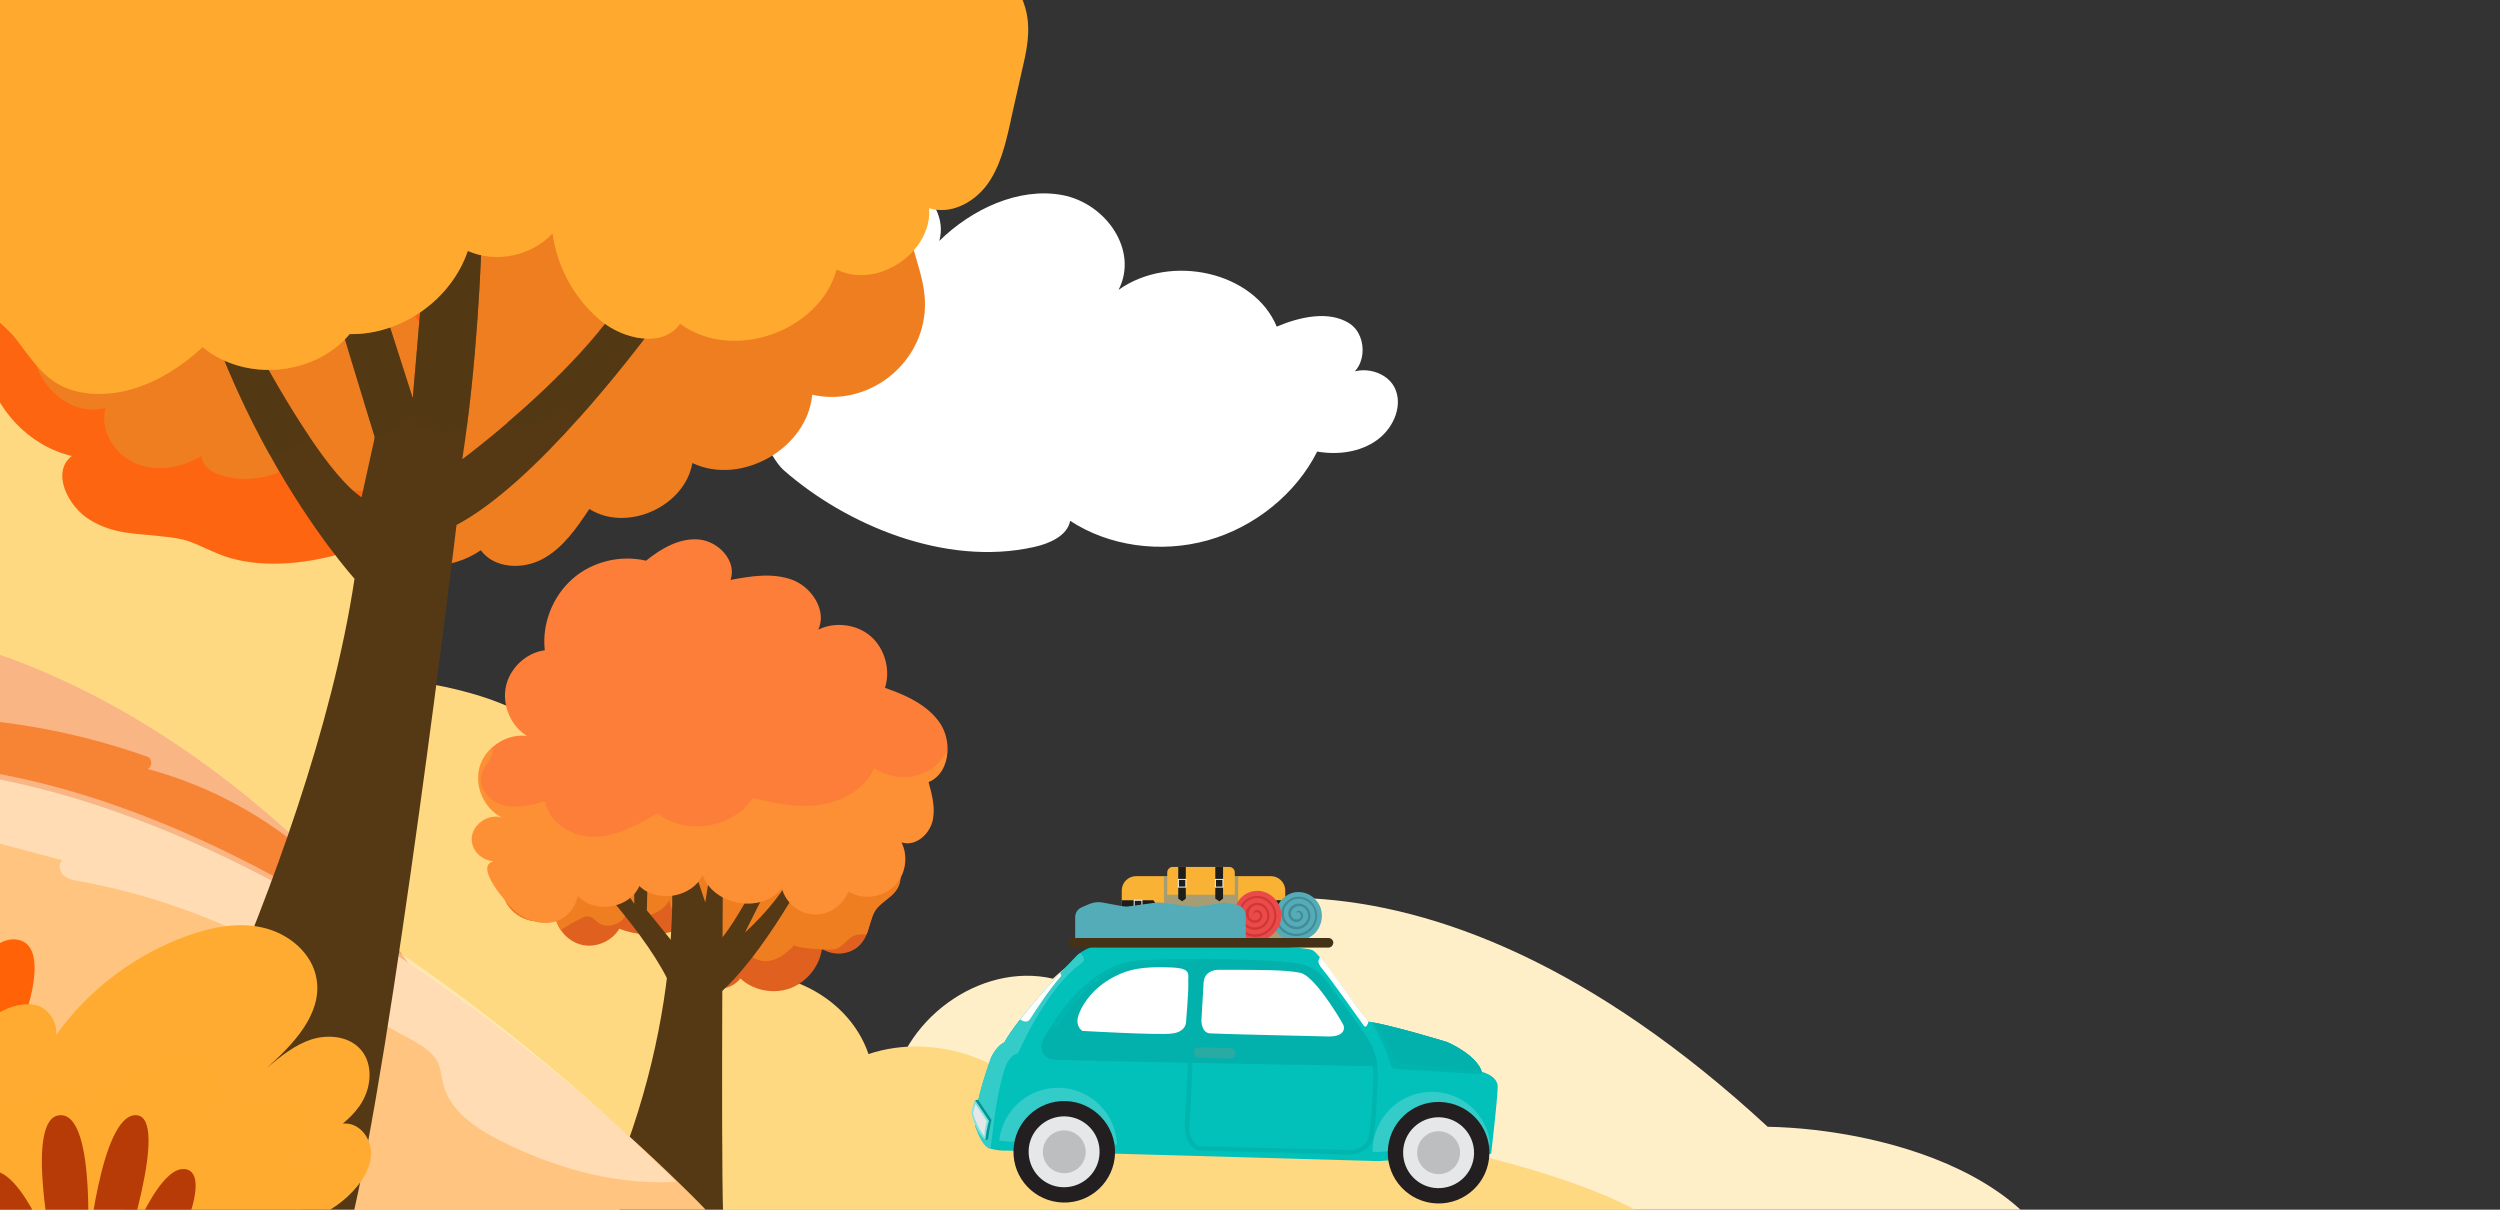 <svg width="124" height="60" viewBox="0 0 124 60" fill="none" xmlns="http://www.w3.org/2000/svg">
<rect x="0" y="0" width="124" height="60" fill="#333333" stroke="none"/>
<g clip-path="url(#clip0_9403_467)">
<g clip-path="url(#clip1_9403_467)">
<path d="M51.28 27.133C52.054 26.967 52.949 26.569 53.079 25.832C54.989 27.087 57.556 27.455 59.897 26.802C62.239 26.149 64.29 24.479 65.333 22.397C66.34 22.576 67.473 22.436 68.317 21.814C69.162 21.192 69.608 20.048 69.156 19.193C68.704 18.338 67.308 18.059 66.552 18.767C67.794 18.534 67.921 16.664 66.917 16.032C65.914 15.4 64.488 15.707 63.325 16.201C62.22 13.498 58.076 12.535 55.48 14.377C56.485 12.433 54.873 10.094 52.7 9.677C50.532 9.271 48.187 10.377 46.59 11.95C46.902 10.835 46.229 9.666 45.184 9.161C44.138 8.656 42.816 8.725 41.674 9.138C39.508 9.927 37.048 12.703 37.812 14.86C37.899 14.678 38.041 14.401 38.127 14.184C34.474 12.913 37.364 21.987 38.861 23.311C41.95 26.031 46.881 28.116 51.28 27.133Z" fill="white"/>
<path d="M44.169 54.416C44.605 50.622 48.61 47.703 52.225 48.542C56.767 44.269 70.215 39.755 87.677 55.888C93.261 55.984 104.124 58.452 102.905 67.556H73.8C67.879 71.172 61.739 74.682 54.98 76.053C49.012 77.258 42.872 76.726 36.801 76.915C28.975 77.152 21.228 78.605 13.402 78.936C5.586 79.267 -2.55 78.393 -9.333 74.351C-17.814 69.293 -23.184 59.651 -24.584 49.665C-25.985 39.679 -23.724 29.41 -19.638 20.24C-18.95 18.704 -18.158 17.12 -16.815 16.139C-15.45 15.135 -13.671 14.911 -11.995 15.029C-6.407 15.443 -1.319 19.814 0.119 25.379C0.186 24.738 1.158 24.209 1.925 24.151C5.931 23.832 10.039 25.392 12.896 28.299C15.743 31.206 17.303 35.425 17.039 39.549C19.69 38.616 22.835 39.455 24.706 41.594C26.576 43.733 27.07 47.041 25.899 49.653C27.115 48.341 29.17 47.951 30.753 48.743C32.337 49.535 33.324 51.426 33.083 53.222C34.196 51.993 35.459 50.681 37.088 50.516C38.718 50.35 40.497 52.147 39.705 53.624C41.116 52.773 43.113 53.127 44.169 54.416Z" fill="#FFEFC9"/>
<path d="M63.093 55.463C65.589 55.419 68.791 54.442 70.112 56.588C79.986 58.532 94.067 63.509 71.405 67.867C66.045 69.984 60.64 72.115 54.987 73.314C49.039 74.557 42.93 74.75 36.865 74.765C29.831 74.779 22.797 74.557 15.806 73.728C10.755 73.122 5.6 72.145 1.297 69.421C-2.668 66.905 -5.619 63.101 -8.38 59.297C-11.919 54.427 -15.355 49.335 -17.03 43.548C-18.704 37.746 -18.366 31.07 -14.797 26.23C-13.3 24.187 -11.317 22.574 -9.305 21.049C-6.192 18.681 -2.668 16.387 1.224 16.461C5.13 16.535 9.139 20.117 8.214 23.936C14.03 22.603 20.374 27.74 20.359 33.749C22.679 34.134 25.058 34.667 26.982 36.043C28.906 37.42 30.271 39.833 29.787 42.157C33.003 42.216 35.778 45.516 35.294 48.728C38.245 47.5 42.049 49.232 43.077 52.281C46.455 51.156 50.493 52.636 52.358 55.67C55.031 53.065 59.377 55.522 63.093 55.463Z" fill="#FFD981"/>
<path d="M-15.838 53.921L-12.741 32.574L-12.537 31.159C-0.385 29.28 11.461 37.532 18.187 45.206C21.07 48.499 23.014 51.691 23.636 53.921C25.715 61.38 -15.838 53.921 -15.838 53.921Z" fill="#F78334"/>
<path opacity="0.4" d="M18.2 45.204C17.578 44.627 17.002 43.981 16.403 43.393C13.905 40.892 10.74 39.058 7.326 38.141C7.574 38.039 7.552 37.609 7.303 37.53C4.002 36.364 0.532 35.696 -2.972 35.583C-2.407 35.538 -2.124 34.655 -2.475 34.157C-2.836 33.614 -3.549 33.444 -4.193 33.319C-6.996 32.765 -9.89 32.312 -12.75 32.584L-12.546 31.169C-0.372 29.267 11.474 37.53 18.2 45.204Z" fill="white"/>
<path d="M44.667 43.519C44.627 44.432 43.769 44.595 43.402 45.181C43.212 45.495 43.144 45.944 42.98 46.353C42.885 46.598 42.735 46.816 42.518 46.993C42.041 47.361 41.334 47.402 40.817 47.089L40.762 47.061C40.762 47.075 40.762 47.075 40.762 47.089C40.64 47.947 40 48.724 39.184 49.023C38.354 49.323 37.374 49.132 36.721 48.533C36.177 49.241 35.007 49.2 34.326 48.614C33.646 48.029 33.415 47.075 33.455 46.176C32.571 46.448 31.591 46.407 30.72 46.067C30.353 46.68 29.578 47.02 28.884 46.87C28.448 46.775 28.067 46.503 27.822 46.135C27.672 45.917 27.564 45.658 27.536 45.386C26.788 46.039 25.482 45.59 25.074 44.677C24.665 43.778 25.006 42.674 25.659 41.925C26.298 41.175 27.196 40.699 28.081 40.235C30.476 38.996 32.979 37.783 35.673 37.66C37.075 37.606 38.544 37.919 39.769 38.6C41.143 39.377 41.647 40.685 42.79 41.639C43.633 42.32 44.722 42.265 44.667 43.519Z" fill="#E06020"/>
<path d="M44.667 43.519C44.627 44.432 43.769 44.595 43.402 45.181C43.212 45.495 43.144 45.944 42.98 46.353C42.749 46.339 42.558 46.325 42.341 46.421C42.055 46.544 41.824 46.925 41.483 47.061C41.402 47.102 41.13 47.102 40.817 47.089C40.803 47.089 40.776 47.089 40.762 47.089C40.123 47.061 39.32 46.966 39.415 46.857C39.034 47.266 38.572 47.647 38.014 47.674C37.456 47.702 36.857 47.252 36.911 46.707C36.49 46.857 35.986 46.87 35.619 46.612C35.238 46.366 35.047 45.821 35.279 45.44C34.952 45.781 34.408 45.903 33.972 45.726C33.537 45.549 33.224 45.086 33.21 44.623C32.829 45.358 31.809 45.658 31.074 45.263C30.924 45.835 30.135 46.108 29.659 45.753C29.509 45.644 29.373 45.467 29.183 45.454C29.074 45.44 28.951 45.481 28.856 45.535C28.489 45.699 28.149 45.917 27.808 46.135C27.659 45.917 27.55 45.658 27.523 45.386C26.774 46.039 25.468 45.59 25.06 44.677C24.652 43.778 24.992 42.674 25.645 41.925C26.285 41.175 27.183 40.699 28.067 40.235C30.462 38.996 32.965 37.783 35.66 37.66C37.061 37.606 38.531 37.919 39.755 38.6C41.13 39.377 41.633 40.685 42.776 41.639C43.633 42.32 44.722 42.265 44.667 43.519Z" fill="#EF7E20"/>
<path d="M33.568 49.952C33.323 47.731 29.336 43.494 29.336 43.494L30.044 42.785L31.459 44.829V42.268H32.153L32.084 45.156C32.084 45.156 34.806 48.426 34.806 48.753C34.806 49.08 33.568 49.952 33.568 49.952Z" fill="#543914"/>
<path d="M35.199 47.131C36.329 46.382 38.179 42.403 38.179 42.403L38.71 42.73L36.955 46.245C36.955 46.245 39.309 44.188 39.839 42.062L40.343 42.662C40.343 42.662 37.866 47.54 35.431 49.488L35.199 47.131Z" fill="#543914"/>
<path d="M30 59.5C34.313 49.867 33.225 41.855 33.225 41.855H34.014L34.98 44.758L35.443 41.855H35.865C35.865 41.855 35.756 56.652 35.865 60.208C35.974 63.764 30 59.5 30 59.5Z" fill="#543914"/>
<path d="M46.997 37.279C46.956 37.933 46.657 38.546 46.058 38.792C46.235 39.446 46.425 40.14 46.235 40.794C46.044 41.448 45.35 42.007 44.711 41.775C45.078 42.498 44.915 43.438 44.316 43.996C43.731 44.541 42.765 44.636 42.085 44.214C41.84 44.909 41.119 45.4 40.384 45.359C39.649 45.331 38.969 44.773 38.792 44.064C37.785 45.331 35.39 44.923 34.86 43.397C34.329 44.514 32.601 44.814 31.716 43.942C31.227 45.059 29.512 45.345 28.682 44.446C28.247 46.053 26.559 46.081 25.552 45.181C25.117 44.786 23.498 42.961 24.491 42.715C23.92 42.675 23.389 42.225 23.403 41.598C23.416 40.876 24.273 40.304 24.954 40.576C24.029 40.154 23.512 38.996 23.797 38.029C23.906 37.647 24.137 37.32 24.423 37.061C24.886 36.653 25.525 36.421 26.138 36.503C25.335 36.012 24.899 34.977 25.09 34.064C25.28 33.137 26.097 32.374 27.022 32.252C26.872 30.957 27.403 29.595 28.383 28.723C29.362 27.851 30.777 27.511 32.043 27.81C32.805 27.197 33.717 26.666 34.683 26.761C35.649 26.857 36.56 27.837 36.234 28.764C37.254 28.573 38.329 28.396 39.309 28.764C40.275 29.132 41.023 30.29 40.588 31.23C41.418 30.821 42.507 30.957 43.201 31.571C43.895 32.184 44.18 33.233 43.895 34.118C44.956 34.486 46.044 34.977 46.657 35.917C46.902 36.312 47.024 36.802 46.997 37.279Z" fill="#FC7E39"/>
<path opacity="0.4" d="M46.042 38.789C46.219 39.443 46.41 40.138 46.219 40.792C46.029 41.446 45.335 42.004 44.695 41.773C45.063 42.495 44.9 43.435 44.301 43.993C43.716 44.538 42.75 44.634 42.069 44.212C41.824 44.906 41.103 45.397 40.368 45.356C39.634 45.329 38.953 44.77 38.776 44.062C37.77 45.329 35.375 44.92 34.844 43.394C34.313 44.511 32.585 44.811 31.701 43.939C31.211 45.056 29.497 45.342 28.666 44.443C28.231 46.051 26.544 46.078 25.537 45.179C25.101 44.784 23.482 42.958 24.476 42.713C23.904 42.672 23.373 42.222 23.387 41.596C23.401 40.873 24.258 40.301 24.938 40.574C24.013 40.151 23.496 38.993 23.782 38.026C23.89 37.644 24.122 37.318 24.407 37.059C24.435 37.14 24.435 37.236 24.421 37.331C24.367 37.699 24.04 37.971 23.904 38.326C23.659 39.007 24.244 39.743 24.938 39.933C25.632 40.124 26.367 39.933 27.047 39.729C27.197 40.833 28.408 41.541 29.524 41.5C30.64 41.473 31.646 40.901 32.612 40.342C34.014 41.459 36.354 41.078 37.348 39.579C38.436 39.852 39.566 40.083 40.681 39.92C41.797 39.756 42.899 39.13 43.362 38.108C44.097 38.598 45.104 38.68 45.906 38.298C46.464 38.04 46.736 37.644 46.981 37.263C46.954 37.931 46.641 38.544 46.042 38.789Z" fill="#FFAA2E"/>
<path d="M35 60H-11V38.371C8.095 35.172 28.447 53.556 33.696 58.693C34.55 59.516 35 60 35 60Z" fill="#FFC580"/>
<path opacity="0.4" d="M33.538 58.617C33.458 58.617 33.368 58.628 33.289 58.628C30.361 58.764 27.32 57.858 24.732 56.534C23.545 55.923 22.313 55.074 21.985 53.772C21.895 53.421 21.872 53.048 21.725 52.72C21.476 52.176 20.911 51.848 20.38 51.554C19.634 51.146 18.888 50.739 18.142 50.32C17.848 50.162 17.531 49.981 17.373 49.686C17.203 49.392 17.271 48.939 17.588 48.815C16.005 48.102 14.434 47.377 12.851 46.664C12.06 46.302 11.258 45.94 10.455 45.612C8.341 44.751 6.148 44.106 3.91 43.699C3.639 43.654 3.345 43.597 3.141 43.404C2.938 43.212 2.881 42.839 3.096 42.669C1.649 42.284 0.202 41.899 -1.256 41.514C-2.861 41.084 -4.489 40.665 -6.139 40.779C-7.224 40.858 -8.276 41.175 -9.361 41.322C-9.655 41.367 -9.949 41.39 -10.254 41.39V38.198C-6.467 37.541 -2.624 37.791 1.129 38.628C15.259 41.775 28.225 53.399 32.938 58.028C33.153 58.232 33.357 58.435 33.538 58.617Z" fill="white"/>
<path d="M40.286 19.579C40.044 22.248 36.756 24.116 34.342 22.966C33.963 25.14 31.086 26.417 29.231 25.245C28.599 26.195 27.935 27.166 26.934 27.715C25.943 28.263 24.52 28.21 23.846 27.293C22.412 28.284 20.399 28.337 18.913 27.43C17.427 26.522 16.553 24.697 16.785 22.977C14.73 22.977 12.59 22.037 11.589 20.233C10.588 18.439 11.104 15.811 12.927 14.872C11.167 14.482 10.367 12.202 10.967 10.503C11.557 8.794 13.096 7.601 14.635 6.673C21.812 2.325 31.012 1.513 38.843 4.52C39.243 4.678 39.654 4.847 39.938 5.174C40.328 5.628 40.381 6.261 40.55 6.831C41.151 8.847 43.29 9.902 45.271 9.649C44.576 11.907 46.062 13.321 45.861 15.516C45.598 18.228 42.953 20.18 40.286 19.579Z" fill="#EF7E20"/>
<path d="M38.347 19.029C37.872 19.651 36.913 19.968 36.281 19.504C35.891 21.108 33.836 22.047 32.371 21.297C31.77 23.197 29.083 24.041 27.513 22.817C26.585 23.524 25.5 24.009 24.362 24.231C24.161 24.273 23.951 24.305 23.75 24.242C23.339 24.126 23.118 23.661 23.15 23.239C23.171 22.817 23.381 22.427 23.582 22.057C22.791 22.195 21.98 22.332 21.2 22.142C20.42 21.952 19.682 21.361 19.587 20.559C18.881 21.509 17.596 21.973 16.457 21.698C15.688 21.519 14.929 20.612 15.446 20.01C14.56 20.78 13.211 21.382 12.274 20.675C11.926 20.411 11.715 20.021 11.557 19.62C10.998 18.174 11.156 16.486 11.947 15.156C12.094 15.409 11.736 15.715 11.462 15.631C11.178 15.546 11.019 15.261 10.925 14.987C10.482 13.742 10.766 12.317 11.473 11.199C12.179 10.08 13.243 9.236 14.392 8.582C16.268 7.505 18.397 6.883 20.557 6.777C21.189 6.746 21.843 6.756 22.444 6.535C22.907 6.355 23.318 6.049 23.729 5.785C26.954 3.675 31.381 3.559 34.711 5.511C35.301 5.859 35.87 6.26 36.523 6.461C38.262 6.978 39.559 6.714 40.771 8.328C41.572 9.384 42.351 10.755 42.762 12.022C43.563 14.438 41.772 17.266 39.011 16.834C38.884 17.583 38.821 18.396 38.347 19.029Z" fill="#EF7E20"/>
<path d="M33.804 18.311C32.519 19.862 29.705 19.662 28.651 17.942C27.228 18.934 25.268 19.113 23.698 18.374C23.234 18.163 22.749 17.689 22.96 17.224C22.212 17.952 21.031 18.195 20.051 17.847C19.071 17.499 18.323 16.559 18.196 15.525C17.785 16.274 16.732 16.507 15.941 16.169C15.151 15.831 14.624 15.061 14.371 14.238C13.76 12.254 14.634 10.027 16.12 8.582C17.606 7.136 19.619 6.345 21.632 5.827C23.687 5.3 25.805 5.004 27.924 4.952C29.283 4.92 30.664 4.994 31.928 5.479C33.141 5.933 34.194 6.735 35.132 7.621C37.093 9.479 38.062 11.779 37.736 14.502C37.63 15.399 37.261 16.369 36.734 17.108C36.365 17.625 35.996 18.016 35.385 18.237C35.185 18.322 33.815 18.301 33.804 18.311Z" fill="#EF7E20"/>
<path d="M4.455 25.783C3.348 25.108 2.536 23.409 3.559 22.617C1.44 22.121 -0.309 20.274 -0.699 18.132C-1.089 15.99 -0.098 13.648 1.725 12.444C1.177 12.508 0.713 11.948 0.692 11.4C0.671 10.851 0.977 10.345 1.324 9.912C2.895 8.002 5.435 7.168 7.89 6.862C9.186 6.704 10.967 7.063 11.01 8.371C12.338 6.398 15.52 6.313 17.259 7.928C18.998 9.543 19.314 12.328 18.408 14.523C19.989 13.932 21.865 15.325 22.012 17.014C22.17 18.744 20.863 20.19 19.346 20.802C23.003 22.522 18.629 27.039 16.448 27.587C14.656 28.03 12.517 28.178 10.799 27.461C9.408 26.87 9.418 26.743 7.953 26.595C6.678 26.448 5.624 26.5 4.455 25.783Z" fill="#FD6511"/>
<path d="M17.416 24.327C16.415 24.232 15.498 23.525 15.15 22.576C14.086 23.599 12.463 24 11.04 23.599C10.545 23.462 10.018 23.124 10.007 22.618C9.027 23.198 7.784 23.43 6.73 22.987C5.676 22.544 4.938 21.33 5.233 20.222C3.526 20.739 1.703 19.062 1.65 17.268C1.597 15.474 2.862 13.859 4.411 12.973C5.96 12.076 7.763 11.77 9.523 11.422C11.082 11.116 12.653 10.789 14.244 10.873C15.835 10.957 17.458 11.527 18.481 12.751C18.902 13.258 19.208 13.859 19.587 14.408C20.314 15.463 21.337 16.36 21.653 17.595C22.148 19.473 20.883 20.739 20.125 22.28C19.535 23.473 19.071 24.486 17.416 24.327Z" fill="#EF7E20"/>
<path d="M34.426 13.426C34.426 13.426 31.876 17.204 28.725 20.729C26.765 22.924 24.583 25.013 22.644 26.037C22.644 26.037 19.451 52.492 17.375 60.839L5.561 61.187C5.561 61.187 15.362 43.427 17.585 28.706C17.585 28.706 15.53 26.438 13.359 22.523C12.263 20.539 11.125 18.143 10.208 15.4L11.304 14.524C11.304 14.524 13.286 18.608 15.351 21.668C16.247 22.997 17.153 24.137 17.933 24.665L18.566 21.794L18.587 21.678C18.587 21.678 15.994 13.268 15.868 12.487L17.828 11.495L20.473 19.747L21.221 11.01L23.909 11.242C23.909 11.242 23.814 16.128 23.16 21.151C23.087 21.689 23.013 22.238 22.929 22.776C22.929 22.776 23.877 22.079 25.152 20.982C27.323 19.125 30.464 16.128 31.665 13.437H34.426V13.426Z" fill="#543914"/>
<path opacity="0.52" d="M11.303 14.523C11.303 14.523 13.284 18.607 15.35 21.668C14.791 22.132 14.085 22.427 13.358 22.522C12.262 20.538 11.124 18.143 10.207 15.399L11.303 14.523Z" fill="#543914"/>
<path opacity="0.52" d="M21.221 10.998L23.908 11.23C23.908 11.23 23.814 16.116 23.16 21.139C22.159 21.582 20.873 21.456 20.083 20.675C19.745 21.234 19.187 21.614 18.565 21.793L18.586 21.677C18.586 21.677 15.994 13.267 15.867 12.486L17.827 11.494L20.473 19.746L21.221 10.998Z" fill="#543914"/>
<path opacity="0.52" d="M34.426 13.424C34.426 13.424 31.876 17.202 28.725 20.726C28.472 20.589 28.209 20.42 27.956 20.23C27.26 20.99 26.101 21.317 25.152 20.969C27.323 19.112 30.464 16.115 31.665 13.424H34.426Z" fill="#543914"/>
<path d="M50.698 3.464C50.54 4.182 50.372 4.889 50.214 5.606C50.172 5.785 50.129 5.954 50.098 6.134C49.855 7.2 49.592 8.308 48.938 9.183C48.285 10.059 47.126 10.661 46.082 10.323C46.24 12.539 43.479 14.365 41.498 13.362C40.634 16.465 36.323 17.963 33.731 16.053C32.888 17.267 30.927 16.845 29.789 15.895C28.493 14.818 27.629 13.236 27.407 11.568C26.375 12.697 24.594 13.067 23.203 12.444C22.381 14.871 19.893 16.623 17.343 16.57C15.604 18.649 12.137 18.955 10.05 17.214C8.501 18.66 6.435 19.747 4.327 19.504C2.452 19.282 1.798 18.121 0.786 16.802C0.154 15.979 -1.3 15.093 -1.69 14.185C-2.133 13.151 -1.606 11.79 -0.573 11.336C-1.469 10.787 -2.059 9.859 -2.607 8.962C-3.703 7.2 -4.831 5.311 -5.158 3.306C-5.263 2.694 -5.284 2.071 -5.21 1.438C-4.894 -1.369 -2.365 -3.754 0.449 -3.923C1.113 -6.107 3 -7.869 5.213 -8.387C7.436 -8.904 9.902 -8.144 11.452 -6.466C13.97 -9.632 18.734 -10.771 22.412 -9.094C23.666 -8.524 24.91 -7.395 24.762 -6.023C27.808 -7.774 31.476 -8.387 34.932 -7.732C37.546 -7.236 40.318 -5.632 40.718 -3.005C42.773 -3.321 44.892 -3.638 46.904 -3.11C48.917 -2.583 50.793 -0.989 50.983 1.079C51.057 1.902 50.878 2.694 50.698 3.464Z" fill="#FFAA2E"/>
<path opacity="0.4" d="M50.213 5.606C50.171 5.785 50.129 5.954 50.097 6.133C49.855 7.199 49.591 8.307 48.938 9.183C48.284 10.059 47.125 10.66 46.082 10.322C46.24 12.539 43.479 14.364 41.497 13.362C40.633 16.464 36.323 17.962 33.73 16.052C32.887 17.266 30.927 16.844 29.789 15.894C28.492 14.818 27.628 13.235 27.407 11.568C26.374 12.697 24.593 13.066 23.202 12.444C22.38 14.871 19.893 16.622 17.342 16.57C15.603 18.648 12.136 18.954 10.049 17.213C8.5 18.659 6.435 19.746 4.327 19.503C2.451 19.282 1.797 18.121 0.786 16.802C0.153 15.979 -1.301 15.092 -1.691 14.185C-2.134 13.151 -1.607 11.789 -0.574 11.336C-1.47 10.787 -2.06 9.858 -2.608 8.961C-3.704 7.199 -4.832 5.31 -5.158 3.305C-3.63 2.756 -1.723 2.904 -0.7 4.149C-0.173 4.793 0.059 5.637 0.269 6.439C0.564 7.589 0.87 8.74 1.165 9.879C1.249 10.196 1.334 10.523 1.523 10.787C1.903 11.304 2.598 11.473 3.231 11.536C4.675 11.684 6.498 11.177 6.73 9.742C6.656 10.871 8.079 11.441 9.206 11.441C10.492 11.441 11.778 11.135 12.916 10.555C13.338 10.344 13.738 10.101 14.202 10.006C14.697 9.911 15.203 10.006 15.698 10.059C16.9 10.185 18.154 10.059 19.208 9.499C20.262 8.94 21.105 7.874 21.21 6.671C23.096 7.41 25.31 7.262 27.08 6.281C26.68 7.516 27.186 8.993 28.25 9.732C29.314 10.47 30.874 10.418 31.886 9.605C32.392 10.46 33.446 10.966 34.436 10.819C35.427 10.671 36.281 9.89 36.523 8.919C38.02 9.246 39.569 9.552 41.086 9.299C42.604 9.046 44.1 8.128 44.617 6.682C46.63 7.684 48.653 6.935 50.213 5.606Z" fill="#FFAA2E"/>
<path d="M-8.054 60.828C-12.229 60.899 -19.135 48.701 -16.361 46.954C-13.587 45.193 -10.441 53.898 -10.441 53.898C-10.441 53.898 -12.958 42.072 -9.812 42C-6.667 41.929 -7.539 54.156 -7.539 54.156C-7.539 54.156 -6.409 41.943 -3.378 42C-0.361 42.058 -4.636 54.786 -4.636 54.786C-4.636 54.786 -1.734 46.338 0.783 46.596C3.3 46.854 0.154 53.984 -1.862 56.089C-1.862 56.089 3.171 50.19 4.944 51.421C6.674 52.638 -0.246 60.699 -8.054 60.828Z" fill="#FF6207"/>
<path d="M-1.934 58.593C-1.576 58.32 0.039 57.06 -0.575 56.631C-1.233 56.173 -2.863 57.404 -3.435 57.691C-4.222 58.077 -4.965 58.521 -5.694 59.008C-4.679 58.55 -3.807 57.776 -3.206 56.846C-2.892 56.373 -2.677 55.872 -2.491 55.343C-2.348 54.97 -1.905 54.555 -1.991 54.14C-2.005 54.068 -2.034 53.997 -2.091 53.954C-2.148 53.911 -2.234 53.896 -2.306 53.896C-2.849 53.896 -3.063 54.269 -3.407 54.598C-3.821 54.984 -4.322 55.3 -4.765 55.672C-5.48 56.273 -6.667 57.089 -7.096 57.92C-6.266 56.316 -5.723 54.584 -5.48 52.808C-5.423 52.422 -4.922 51.448 -5.18 51.133C-5.78 50.403 -6.323 51.677 -6.495 52.035C-6.752 52.565 -7.024 53.08 -7.267 53.61C-7.71 54.627 -8.068 55.657 -8.411 56.717C-8.011 55.457 -7.911 54.097 -8.097 52.78C-8.182 52.178 -8.397 51.591 -8.397 51.004C-8.397 50.632 -8.354 50.288 -8.94 50.432C-9.112 50.475 -9.283 50.546 -9.383 50.689C-9.584 50.947 -9.669 51.677 -9.741 52.007C-9.855 52.522 -9.912 53.037 -9.941 53.567C-9.984 54.641 -9.855 55.7 -9.684 56.76C-9.927 55.228 -11.7 52.765 -13.316 52.493C-13.444 52.465 -13.573 52.465 -13.687 52.522C-13.959 52.665 -13.902 53.725 -13.887 54.011C-13.859 54.627 -13.716 55.257 -13.473 55.829C-13.001 56.975 -12.2 57.948 -11.428 58.907C-10.856 59.609 -10.27 60.325 -9.469 60.754C-7.224 61.914 -3.664 59.881 -1.934 58.593Z" fill="#EF7E20"/>
<path d="M18.405 57.178C18.405 57.789 18.111 58.367 17.726 58.831C16.517 60.325 14.618 60.902 12.662 61.094C11.893 61.174 11.125 61.185 10.367 61.174C7.575 61.117 4.795 60.834 2.025 60.495C0.228 60.28 -3.333 60.438 -4.373 58.536C-4.644 58.05 -4.701 57.416 -4.588 56.703C-4.102 53.658 -0.552 49.312 1.788 49.855C2.421 50.002 2.862 50.749 2.783 51.338C4.399 49.074 6.728 47.32 9.35 46.392C10.56 45.973 11.871 45.712 13.114 46.029C14.358 46.335 15.499 47.297 15.703 48.565C15.986 50.297 14.55 51.791 13.25 52.956C13.928 52.391 14.618 51.825 15.454 51.553C16.291 51.293 17.308 51.395 17.885 52.051C18.552 52.809 18.416 54.02 17.839 54.847C17.602 55.186 17.319 55.469 17.003 55.73C17.139 55.718 17.274 55.73 17.41 55.763C18.02 55.944 18.393 56.567 18.405 57.178Z" fill="#FFAB31"/>
<path opacity="0.4" d="M16.211 59.148C15.081 59.895 13.894 60.551 12.65 61.106C11.882 61.185 11.113 61.196 10.356 61.185C7.564 61.129 4.783 60.846 2.013 60.506C0.216 60.291 -3.345 60.449 -4.385 58.548C-4.656 58.061 -4.712 57.427 -4.599 56.714C-3.932 55.48 -2.904 54.417 -1.581 54.009C-1.186 53.885 -0.745 53.828 -0.372 54.02C0.148 54.281 0.284 55.039 -0.021 55.514C0.521 54.994 1.166 54.586 1.878 54.326C2.443 54.122 3.121 54.032 3.607 54.383C3.924 54.609 4.037 55.073 3.924 55.424C4.964 54.405 6.173 53.556 7.485 52.922C8.231 52.56 9.09 52.266 9.881 52.504C10.197 52.594 10.503 52.798 10.638 53.092C10.774 53.375 10.729 53.715 10.661 54.02C10.469 54.892 10.085 55.73 9.542 56.443C10.763 55.809 12.029 55.254 13.329 54.801C13.928 54.586 14.742 54.45 15.092 54.994C15.262 55.266 15.239 55.616 15.171 55.933C14.99 56.771 14.527 57.529 13.883 58.084C14.403 57.914 14.945 57.812 15.488 57.778C15.589 57.767 15.703 57.767 15.782 57.824C15.895 57.903 15.917 58.061 15.906 58.208C15.861 58.638 15.556 59.023 15.149 59.159L16.211 59.148Z" fill="#FFAA2E"/>
<path d="M4.025 66.292C1.595 66.337 -2.43 59.229 -0.813 58.21C0.803 57.192 2.634 62.251 2.634 62.251C2.634 62.251 1.165 55.358 2.996 55.313C4.827 55.267 4.319 62.398 4.319 62.398C4.319 62.398 4.974 55.279 6.738 55.313C8.501 55.347 6.003 62.76 6.003 62.76C6.003 62.76 7.687 57.837 9.157 57.984C10.626 58.131 8.795 62.285 7.62 63.519C7.62 63.519 10.559 60.089 11.576 60.802C12.616 61.527 8.58 66.224 4.025 66.292Z" fill="#B63B06"/>
<path d="M67.876 50.668C69.214 50.907 71.54 51.618 71.732 51.673C71.86 51.713 73.224 52.312 73.505 53.167C74.017 53.307 74.291 53.593 74.287 53.9C74.266 54.659 73.962 57.219 73.962 57.219L73.801 57.253L68.323 57.591L49.907 57.068C49.907 57.068 49.51 57.095 49.089 56.959C48.777 56.856 48.547 56.333 48.382 55.88C48.362 55.005 48.584 54.102 49.13 52.534C49.235 52.231 49.55 51.802 49.817 51.7C50.46 50.498 52.774 48.05 53.397 47.418C53.674 47.135 54.31 46.818 54.871 46.83C57.684 46.897 64.202 46.811 65.092 47.124C65.469 47.27 67.115 49.798 67.876 50.668Z" fill="#02C0BA"/>
<path d="M50.492 52.248C51.34 50.369 52.526 48.557 53.622 47.796C53.877 47.622 53.741 47.411 53.581 47.265C53.502 47.322 53.441 47.37 53.389 47.427C52.767 48.068 50.452 50.507 49.809 51.709C49.542 51.811 49.227 52.24 49.123 52.542C48.785 53.505 48.573 54.228 48.464 54.837C48.4 55.228 48.37 55.573 48.383 55.888C48.557 56.341 48.778 56.864 49.09 56.968C49.099 56.977 49.117 56.976 49.127 56.984C49.299 55.749 49.409 54.345 49.83 53.026C49.949 52.633 50.205 52.288 50.492 52.248Z" fill="#33CCC8"/>
<path d="M67.798 50.562C67.179 49.831 66.086 48.172 65.467 47.45C65.473 47.585 65.222 47.641 65.612 48.093C65.984 48.528 67.419 50.56 67.659 50.893C67.678 50.919 67.751 50.934 67.768 50.906C67.793 50.86 67.87 50.757 67.876 50.676C67.856 50.641 67.817 50.588 67.798 50.562Z" fill="white"/>
<path d="M73.505 53.166C73.215 52.312 71.851 51.712 71.732 51.672C71.549 51.617 69.406 50.961 68.049 50.695C68.198 50.996 68.551 51.639 68.733 52.092C68.996 52.73 68.906 52.951 69.18 53.002C69.453 53.063 73.464 53.267 73.464 53.267C73.464 53.267 73.49 53.23 73.514 53.165C73.514 53.165 73.514 53.165 73.505 53.166Z" fill="#01B5AF"/>
<path d="M71.732 51.673C71.558 51.627 69.571 51.009 68.213 50.734C68.476 51.174 68.766 51.613 68.897 51.923C69.168 52.544 69.147 52.68 69.421 52.74C69.658 52.793 72.56 53.055 73.457 53.106C73.447 53.079 73.414 52.954 73.395 52.928C72.957 52.198 71.842 51.705 71.732 51.673Z" fill="#03B1AC"/>
<path d="M51.086 50.551C51.483 49.938 52.051 49.073 52.636 48.407C52.634 48.362 52.614 48.318 52.585 48.265C51.981 48.914 51.197 49.788 50.598 50.563C50.757 50.674 50.967 50.737 51.086 50.551Z" fill="white"/>
<path d="M51.77 51.507C52.592 50.062 54.295 47.686 56.687 47.626C59.873 47.551 64.548 47.464 65.379 48.475C66.142 49.408 68.346 51.686 68.317 52.879C68.317 52.879 56.194 52.686 52.232 52.561C51.915 52.547 51.409 52.136 51.77 51.507Z" fill="#03B1AC"/>
<path d="M52.397 50.991C52.911 50.147 54.127 48.423 55.733 47.956C56.768 47.658 57.749 47.778 59.752 47.727C59.679 47.712 59.685 47.639 59.692 47.576C58.653 47.576 57.606 47.594 56.694 47.616C54.573 47.663 52.993 49.538 52.089 50.968C52.225 50.989 52.352 50.993 52.397 50.991Z" fill="#01B5AF"/>
<path d="M53.563 50.181C53.563 50.181 53.967 49.09 55.32 48.416C55.956 48.1 56.608 47.918 58.129 47.987C59.142 48.033 58.912 48.341 58.938 48.728C58.964 49.115 58.826 50.71 58.826 50.71C58.826 50.71 58.828 51.18 58.127 51.264C57.426 51.349 53.686 51.133 53.686 51.133C53.686 51.133 53.232 50.873 53.563 50.181Z" fill="white"/>
<path d="M68.009 51.825C67.684 51.198 65.747 48.628 65.747 48.628C65.747 48.628 65.302 47.952 64.456 47.836C63.611 47.728 59.937 47.581 59.937 47.581C59.937 47.581 59.278 47.384 59.2 48.083C59.122 48.782 58.773 55.685 58.773 55.685C58.773 55.685 58.638 56.712 59.421 57.066L67.064 57.265C67.064 57.265 67.926 57.164 68.095 56.479C68.264 55.786 68.349 53.399 68.349 53.399C68.349 53.399 68.334 52.442 68.009 51.825ZM67.876 56.435C67.753 56.928 67.153 57.035 67.054 57.048L59.475 56.855C58.902 56.565 58.994 55.766 59.002 55.739L59.001 55.73L59.001 55.721C59.007 55.648 59.35 48.817 59.428 48.127C59.454 47.891 59.558 47.787 59.757 47.797C59.82 47.803 59.875 47.81 59.875 47.81L59.902 47.818L59.929 47.816C59.965 47.815 63.603 47.954 64.43 48.062C65.157 48.157 65.553 48.745 65.562 48.753L65.563 48.762L65.563 48.771C65.582 48.798 67.491 51.333 67.806 51.933C68.092 52.48 68.121 53.336 68.115 53.409C68.12 53.535 68.029 55.787 67.876 56.435Z" fill="#01B5AF"/>
<path d="M68.306 52.87C68.265 52.547 68.175 52.144 68.016 51.817C67.691 51.19 65.754 48.621 65.754 48.621C65.754 48.621 65.686 48.524 65.563 48.394C65.525 48.36 65.479 48.326 65.441 48.291C65.169 48.059 64.87 47.828 63.944 47.724C62.672 47.572 59.945 47.583 59.945 47.583C59.945 47.583 59.286 47.386 59.208 48.085C59.161 48.475 59.043 50.728 58.939 52.692L68.306 52.87Z" fill="#03B1AC"/>
<path d="M59.703 48.685L59.589 50.622C59.589 50.622 59.588 51.218 60.005 51.254C60.377 51.283 64.826 51.386 65.803 51.407C65.92 51.411 65.947 51.41 65.993 51.408C66.687 51.387 66.715 50.988 66.627 50.829C66.351 50.318 65.156 48.384 64.49 48.25C63.725 48.094 62.469 48.104 60.437 48.102C60.446 48.102 59.785 48.076 59.703 48.685Z" fill="white"/>
<path d="M61.276 52.246C61.273 52.391 61.17 52.504 61.052 52.5L59.425 52.462C59.307 52.459 59.212 52.345 59.214 52.201C59.217 52.056 59.321 51.943 59.438 51.947L61.066 51.985C61.193 51.988 61.288 52.101 61.276 52.246Z" fill="#29AAA3"/>
<path d="M71.091 54.155C69.472 54.117 68.128 55.395 68.081 57.013C68.083 57.049 68.085 57.094 68.077 57.13L68.322 57.138L73.8 56.799L73.916 56.767C73.781 55.329 72.583 54.189 71.091 54.155Z" fill="#33CCC8"/>
<path d="M52.553 53.954C51.016 53.913 49.72 55.071 49.56 56.577C49.779 56.612 49.923 56.615 49.923 56.615L55.405 56.773C55.347 55.241 54.109 53.995 52.553 53.954Z" fill="#33CCC8"/>
<path d="M73.873 57.24C73.835 58.632 72.681 59.73 71.288 59.691C69.895 59.653 68.797 58.5 68.835 57.108C68.874 55.716 70.028 54.618 71.42 54.657C72.813 54.695 73.912 55.848 73.873 57.24Z" fill="#231F20"/>
<path d="M73.113 57.219C73.092 58.186 72.285 58.953 71.309 58.932C70.341 58.911 69.574 58.105 69.595 57.129C69.616 56.162 70.422 55.395 71.399 55.416C72.367 55.446 73.134 56.252 73.113 57.219Z" fill="#E6E7E8"/>
<path d="M72.418 57.204C72.398 57.792 71.913 58.255 71.325 58.236C70.737 58.217 70.273 57.731 70.292 57.143C70.312 56.556 70.797 56.092 71.385 56.112C71.974 56.131 72.438 56.617 72.418 57.204Z" fill="#BCBEC0"/>
<path d="M55.307 57.195C55.268 58.587 54.114 59.685 52.722 59.646C51.329 59.608 50.23 58.455 50.269 57.063C50.307 55.671 51.461 54.573 52.854 54.612C54.238 54.651 55.337 55.812 55.307 57.195Z" fill="#231F20"/>
<path d="M54.539 57.174C54.518 58.141 53.711 58.908 52.734 58.887C51.767 58.866 51 58.06 51.02 57.084C51.041 56.117 51.848 55.35 52.825 55.371C53.802 55.401 54.569 56.207 54.539 57.174Z" fill="#E6E7E8"/>
<path d="M53.852 57.159C53.832 57.747 53.346 58.211 52.758 58.191C52.17 58.172 51.706 57.686 51.726 57.099C51.745 56.511 52.231 56.047 52.819 56.067C53.398 56.087 53.862 56.572 53.852 57.159Z" fill="#BCBEC0"/>
<path d="M49.18 55.547C49.18 55.547 49.078 55.886 49.006 56.512C48.97 56.523 48.925 56.533 48.881 56.553C48.515 56.235 48.403 55.527 48.322 55.133C48.34 54.916 48.312 54.691 48.37 54.572C48.459 54.55 48.504 54.548 48.504 54.548L49.18 55.547Z" fill="#03948F"/>
<path d="M49.054 55.596C49.054 55.596 48.942 55.925 48.87 56.551C48.493 56.207 48.269 55.63 48.188 55.218C48.218 54.873 48.367 54.569 48.367 54.569L49.054 55.596Z" fill="#7AE4E3"/>
<path d="M48.827 56.365C48.549 55.989 48.369 55.6 48.262 55.225C48.281 55.044 48.355 54.869 48.386 54.759L48.948 55.62C48.916 55.702 48.844 55.931 48.827 56.365Z" fill="#E6E7E8"/>
<path d="M63.748 46.599H55.639V44.169C55.639 43.777 55.958 43.457 56.351 43.457H63.036C63.428 43.457 63.748 43.777 63.748 44.169V46.599Z" fill="#F9B233"/>
<path opacity="0.5" d="M61.411 43.457H57.73V46.571H61.411V43.457Z" fill="#5589B9"/>
<path d="M61.237 44.379H57.895V43.274C57.895 43.128 58.013 43 58.169 43H60.972C61.118 43 61.246 43.119 61.246 43.274V44.379H61.237Z" fill="#F9B233"/>
<path d="M57.209 45.029H55.639V44.654H57.209L57.346 44.846L57.209 45.029Z" fill="#1D1D1B"/>
<path d="M56.662 45.047H56.232V44.627H56.662V45.047ZM56.278 45.001H56.616V44.673H56.278V45.001Z" fill="white"/>
<path d="M62.178 45.029H63.749V44.654H62.178L62.041 44.846L62.178 45.029Z" fill="#1D1D1B"/>
<path d="M63.154 45.047H62.725V44.627H63.154V45.047ZM62.77 45.001H63.108V44.673H62.77V45.001Z" fill="white"/>
<path d="M58.816 44.571V43H58.441V44.571L58.633 44.708L58.816 44.571Z" fill="#1D1D1B"/>
<path d="M58.844 44.023H58.424V43.594H58.844V44.023ZM58.469 43.977H58.798V43.639H58.469V43.977Z" fill="white"/>
<path d="M60.663 44.571V43H60.279V44.571L60.48 44.708L60.663 44.571Z" fill="#1D1D1B"/>
<path d="M60.68 44.023H60.26V43.594H60.68V44.023ZM60.305 43.977H60.634V43.639H60.305V43.977Z" fill="white"/>
<path opacity="0.5" d="M63.748 45.693H55.639V46.588H63.748V45.693Z" fill="#5589B9"/>
<path d="M64.661 46.542C64.068 46.716 63.447 46.378 63.264 45.785C63.091 45.191 63.429 44.57 64.022 44.387C64.616 44.214 65.237 44.552 65.419 45.145C65.593 45.739 65.255 46.36 64.661 46.542Z" fill="#458B96"/>
<path d="M65.063 46.422C65.273 46.276 65.419 46.066 65.502 45.82C65.556 45.655 65.575 45.5 65.566 45.345C65.556 45.254 65.547 45.171 65.52 45.089C65.502 45.016 65.474 44.952 65.438 44.888C65.355 44.724 65.228 44.569 65.082 44.468C64.935 44.358 64.753 44.285 64.57 44.258C64.424 44.24 64.278 44.24 64.141 44.276C64.004 44.313 63.876 44.377 63.757 44.459C63.648 44.541 63.547 44.642 63.474 44.76C63.401 44.879 63.346 45.016 63.328 45.153C63.301 45.363 63.337 45.591 63.429 45.783C63.529 45.984 63.693 46.139 63.894 46.231C64.077 46.313 64.278 46.34 64.47 46.304C64.68 46.267 64.871 46.158 65.018 45.993C65.127 45.865 65.2 45.701 65.228 45.528C65.246 45.409 65.228 45.29 65.2 45.171C65.154 45.016 65.063 44.879 64.935 44.77C64.798 44.651 64.634 44.587 64.46 44.578C64.287 44.569 64.114 44.623 63.977 44.724C63.821 44.833 63.712 45.007 63.684 45.199C63.657 45.381 63.703 45.564 63.803 45.71C63.876 45.801 63.967 45.874 64.077 45.92C64.196 45.966 64.314 45.975 64.424 45.957C64.625 45.911 64.789 45.774 64.853 45.591C64.926 45.381 64.862 45.162 64.689 45.025C64.588 44.952 64.46 44.925 64.342 44.952C64.214 44.98 64.114 45.071 64.059 45.18C64.031 45.235 64.022 45.299 64.031 45.363C64.04 45.427 64.068 45.482 64.114 45.528C64.196 45.61 64.323 45.628 64.433 45.582C64.506 45.546 64.543 45.473 64.524 45.409C64.515 45.372 64.506 45.308 64.451 45.272C64.415 45.244 64.378 45.244 64.333 45.244C64.296 45.254 64.269 45.272 64.251 45.299C64.251 45.29 64.251 45.29 64.26 45.281C64.287 45.226 64.333 45.19 64.387 45.18C64.415 45.171 64.479 45.162 64.534 45.208C64.625 45.281 64.661 45.391 64.625 45.509C64.588 45.619 64.488 45.701 64.369 45.728C64.232 45.756 64.077 45.692 63.986 45.573C63.913 45.482 63.885 45.363 63.903 45.235C63.922 45.107 63.995 44.989 64.104 44.916C64.305 44.77 64.588 44.788 64.78 44.952C64.908 45.062 64.99 45.217 64.999 45.391C65.008 45.564 64.945 45.747 64.817 45.874C64.607 46.094 64.278 46.158 63.995 46.021C63.684 45.874 63.511 45.537 63.556 45.19C63.593 44.98 63.712 44.788 63.894 44.651C64.086 44.514 64.314 44.45 64.534 44.486C64.844 44.532 65.091 44.715 65.228 44.989C65.346 45.226 65.365 45.482 65.273 45.747C65.136 46.148 64.78 46.413 64.342 46.431C64.05 46.441 63.776 46.349 63.556 46.148C63.438 46.039 63.355 45.893 63.292 45.765C63.237 45.646 63.109 45.591 62.99 45.628C62.99 45.628 62.99 45.637 62.999 45.637C63.036 45.747 63.082 45.884 63.118 45.947C63.191 46.094 63.292 46.212 63.41 46.322C63.675 46.569 64.004 46.687 64.36 46.669C64.625 46.651 64.862 46.569 65.063 46.422Z" fill="#55ACB9"/>
<path d="M62.509 46.559C63.123 46.468 63.547 45.897 63.456 45.283C63.364 44.67 62.793 44.246 62.179 44.337C61.566 44.428 61.142 44.999 61.233 45.613C61.324 46.227 61.896 46.65 62.509 46.559Z" fill="#CF3736"/>
<path d="M63.503 45.776C63.576 45.529 63.576 45.273 63.494 45.027C63.439 44.862 63.357 44.725 63.256 44.607C63.201 44.543 63.138 44.479 63.064 44.424C63.01 44.379 62.946 44.342 62.873 44.305C62.708 44.223 62.517 44.178 62.334 44.187C62.151 44.187 61.969 44.242 61.804 44.333C61.676 44.406 61.567 44.497 61.475 44.616C61.384 44.725 61.32 44.853 61.275 44.99C61.238 45.127 61.22 45.264 61.229 45.401C61.238 45.547 61.284 45.684 61.348 45.803C61.448 45.995 61.612 46.15 61.813 46.241C62.014 46.342 62.233 46.369 62.453 46.324C62.644 46.278 62.827 46.187 62.955 46.041C63.101 45.885 63.183 45.684 63.201 45.465C63.211 45.292 63.174 45.118 63.083 44.972C63.019 44.862 62.937 44.78 62.845 44.707C62.717 44.607 62.562 44.552 62.389 44.543C62.206 44.534 62.042 44.579 61.895 44.68C61.749 44.78 61.649 44.917 61.594 45.082C61.53 45.264 61.558 45.465 61.649 45.639C61.74 45.803 61.886 45.922 62.06 45.977C62.169 46.013 62.297 46.013 62.407 45.977C62.526 45.949 62.626 45.885 62.708 45.794C62.845 45.639 62.891 45.429 62.827 45.237C62.754 45.027 62.571 44.89 62.352 44.89C62.233 44.89 62.115 44.945 62.032 45.045C61.95 45.146 61.914 45.273 61.941 45.401C61.95 45.465 61.987 45.52 62.032 45.566C62.078 45.611 62.142 45.639 62.206 45.648C62.316 45.666 62.434 45.602 62.489 45.502C62.526 45.429 62.507 45.356 62.462 45.31C62.434 45.283 62.389 45.237 62.316 45.246C62.279 45.246 62.233 45.264 62.206 45.292C62.179 45.319 62.169 45.346 62.179 45.383C62.179 45.374 62.169 45.374 62.169 45.365C62.16 45.31 62.179 45.246 62.215 45.2C62.233 45.173 62.279 45.136 62.352 45.136C62.471 45.136 62.562 45.209 62.599 45.319C62.635 45.429 62.608 45.547 62.526 45.648C62.434 45.757 62.27 45.803 62.124 45.757C62.014 45.73 61.914 45.648 61.859 45.538C61.795 45.419 61.786 45.283 61.822 45.164C61.895 44.926 62.133 44.771 62.389 44.78C62.562 44.789 62.708 44.862 62.818 44.999C62.928 45.136 62.982 45.319 62.964 45.493C62.928 45.803 62.708 46.041 62.398 46.104C62.069 46.178 61.722 46.013 61.548 45.703C61.448 45.511 61.421 45.292 61.494 45.072C61.558 44.853 61.713 44.662 61.905 44.552C62.179 44.406 62.489 44.397 62.763 44.534C63.001 44.652 63.165 44.844 63.256 45.109C63.393 45.511 63.265 45.94 62.928 46.214C62.708 46.397 62.425 46.497 62.133 46.461C61.969 46.442 61.813 46.378 61.695 46.305C61.585 46.241 61.448 46.278 61.366 46.378L61.375 46.388C61.466 46.452 61.585 46.534 61.649 46.561C61.795 46.634 61.95 46.671 62.106 46.689C62.462 46.716 62.8 46.616 63.074 46.397C63.284 46.223 63.43 46.013 63.503 45.776Z" fill="#EA4A49"/>
<path d="M53.328 46.534V45.502C53.328 45.282 53.456 45.082 53.657 44.999L54.04 44.835C54.241 44.753 54.461 44.725 54.67 44.762L55.657 44.945C55.766 44.963 55.885 44.972 55.995 44.954L57.328 44.771C57.419 44.762 57.511 44.762 57.602 44.771L59.136 44.963C59.237 44.972 59.328 44.972 59.428 44.963L60.588 44.789C60.734 44.771 60.88 44.771 61.017 44.808L61.355 44.881C61.602 44.935 61.785 45.155 61.785 45.41L61.794 46.625L53.328 46.534Z" fill="#55ACB9"/>
<path d="M65.894 47H53.237C53.11 47 53 46.9 53 46.763C53 46.635 53.1 46.525 53.237 46.525H65.894C66.022 46.525 66.132 46.626 66.132 46.763C66.123 46.891 66.022 47 65.894 47Z" fill="#453116"/>
</g>
</g>
<defs>
<clipPath id="clip0_9403_467">
<rect width="124" height="60" fill="white"/>
</clipPath>
<clipPath id="clip1_9403_467">
<rect width="131" height="83" fill="white" transform="translate(-17 -15)"/>
</clipPath>
</defs>
</svg>
